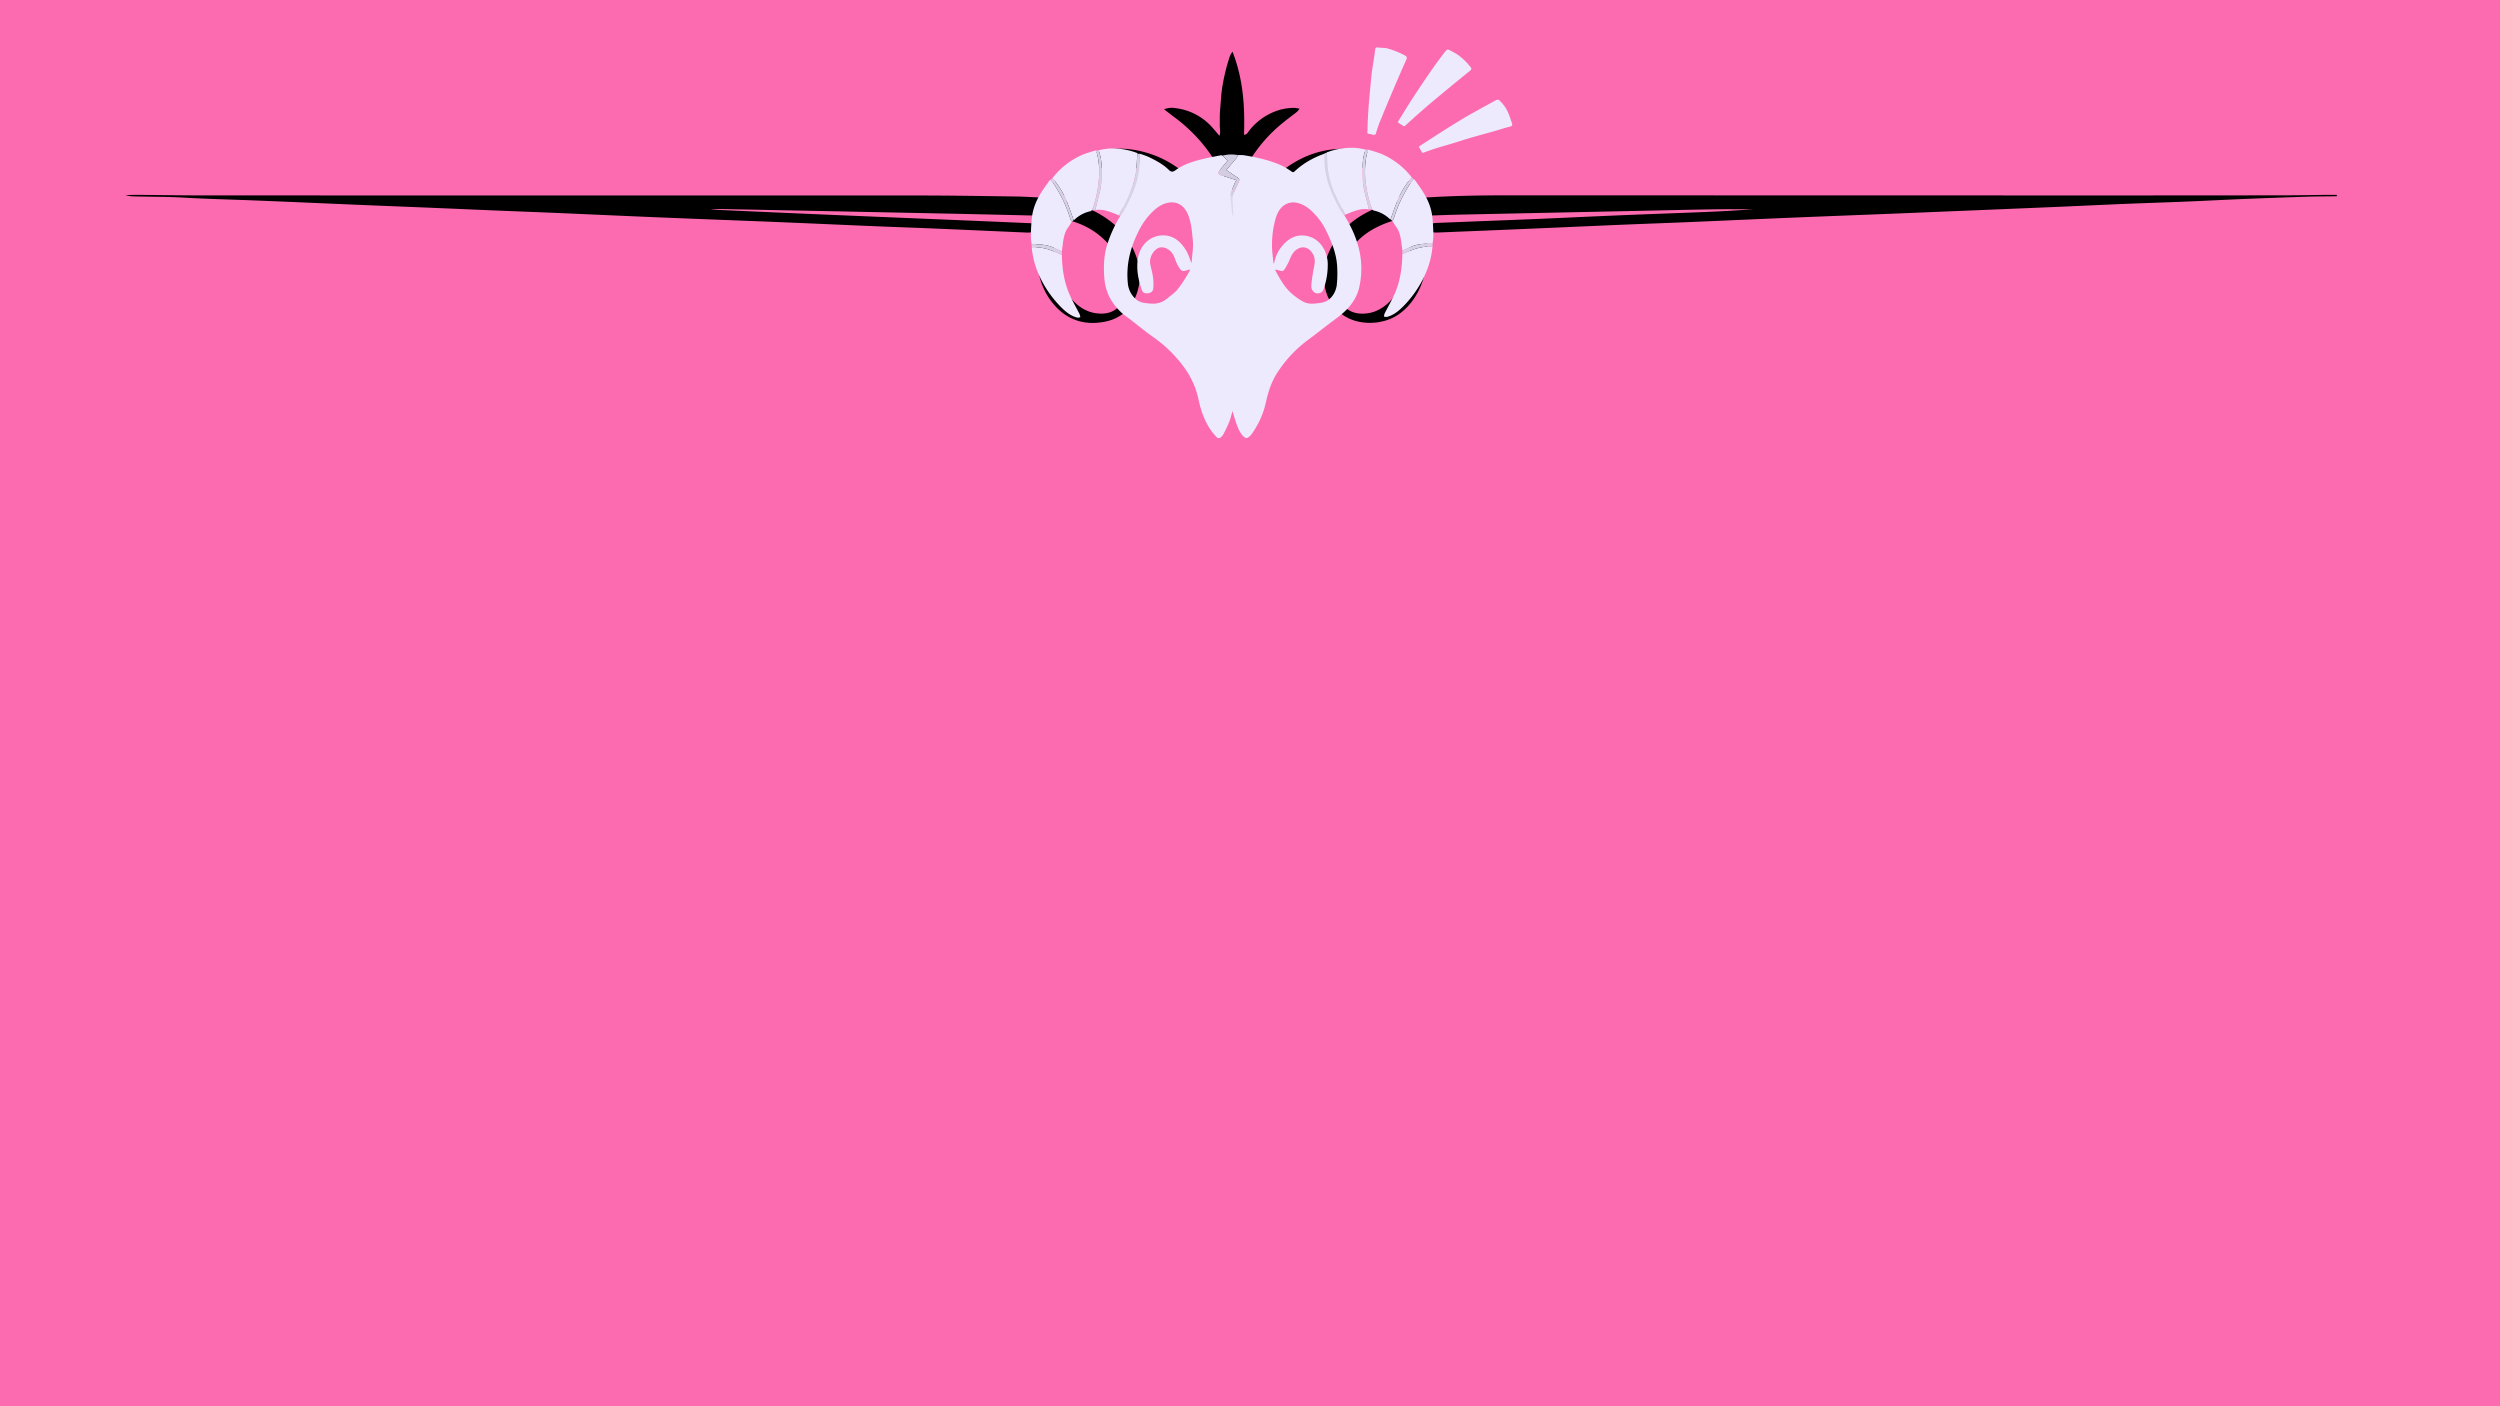 <svg xmlns="http://www.w3.org/2000/svg" xmlns:xlink="http://www.w3.org/1999/xlink" viewBox="0 0 1920 1080"><rect x="0" y="0" width="1920" height="1080" fill="#333333" stroke="none"/><defs><style>.cls-1{fill:none;}.cls-2{fill:#fc6bb0;}.cls-3{clip-path:url(#clip-path);}.cls-4{fill:#dbd7ec;}.cls-5{fill:#eeeafe;}.cls-6{fill:#d2cde3;}.cls-7{fill:#d6d2e8;}.cls-8{fill:#d5d1e7;}.cls-9{fill:#d6d1e7;}</style><clipPath id="clip-path"><rect class="cls-1" x="37.545" y="35.116" width="1802.91" height="240.51"/></clipPath></defs><title>1stmessageCard</title><g id="Layer_1" data-name="Layer 1"><polygon class="cls-2" points="0 59.632 0 1080 1920 1080 1920 0 0 0 0 59.632"/><g class="cls-3"><path d="M1794.665,150.722c-7.365.1-14.734.083-22.1.313q-23.791.746-47.576,1.707c-14.97.61-29.932,1.417-44.9,2.033-16.087.663-32.182,1.152-48.269,1.813-17.2.706-34.4,1.558-51.606,2.285q-44.238,1.871-88.479,3.664c-11.842.49-23.683,1-35.526,1.472-27.037,1.073-54.076,2.084-81.111,3.2-26.142,1.079-52.278,2.281-78.419,3.379-16.31.686-32.625,1.253-48.936,1.924-15.864.652-31.725,1.37-47.587,2.057q-18.432.8-36.864,1.59-29.827,1.247-59.657,2.442c-1.292.052-2.594-.147-4.286-.255-.323-2.117-.612-4.012-.962-6.31a28.8,28.8,0,0,1,4.077-.8c25.025-1.007,50.054-1.938,75.078-2.956,15.641-.637,31.276-1.405,46.914-2.091q17.091-.749,34.184-1.433c17.206-.672,34.416-1.25,51.619-1.969q18.048-.753,36.083-2.045c-10.274,0-20.55-.137-30.821.029-20.349.33-40.694.83-61.04,1.256q-65.065,1.361-130.131,2.727c-8.719.187-17.437.492-26.154.774-1.3.042-2.589.259-4.361.445.438,3.4.847,6.454,1.222,9.512,1.344,10.933,1.537,21.844-.585,32.718a54.651,54.651,0,0,1-11.239,24.777c-5.545,6.741-12.376,11.67-20.951,13.706a41.58,41.58,0,0,1-20.554-.038c-14.5-3.922-23.867-15.953-24.939-31.406-.689-9.921,1.938-19.063,6.861-27.569,7.458-12.886,18.573-21.633,32.109-27.326,5.329-2.241,11.005-3.655,16.512-5.476,1.228-.405,2.413-.939,4.105-1.6a51.648,51.648,0,0,0-14.055-16.4c-10.04-7.734-21.524-10.556-34.055-9.364-12.515,1.189-23.865,5.676-34.284,12.536q-33.5,22.054-45.258,60.458c-.843,2.768-1.6,5.563-2.653,9.257-.8-2.549-1.412-4.3-1.914-6.089-8.194-29.133-25.1-51.562-51.4-66.739a72.175,72.175,0,0,0-28.445-9.376c-20.736-2.284-38.1,7.671-47.867,24.407a6.353,6.353,0,0,0-.318,1.644c1.627.5,3.283,1.06,4.97,1.5,11.8,3.092,22.828,7.773,32.442,15.445a58.157,58.157,0,0,1,17.566,22.515c3.908,9.039,5.482,18.46,3.156,28.169-3.256,13.59-11.59,22.943-25.311,25.747-14.054,2.873-27.1-.08-37.565-10.9a52.212,52.212,0,0,1-13.218-24.5,81.1,81.1,0,0,1-2.136-26.625c.447-4.893,1.081-9.769,1.591-14.657.136-1.3.127-2.621.183-3.9-2.476-1.375-5-.883-7.4-.941q-33.872-.821-67.747-1.514-66.742-1.379-133.486-2.706c-12.072-.244-24.144-.5-36.217-.7a60.132,60.132,0,0,0-7.077.4c82.391,3.806,164.8,7,247.012,10.541,1.112,2.795.2,4.795-.677,6.973-1.253.066-2.356.216-3.451.168-23.681-1.023-47.361-2.1-71.043-3.1-15.193-.643-30.392-1.155-45.585-1.78-16.758-.69-33.512-1.45-50.268-2.166q-17.763-.759-35.526-1.48c-27.261-1.078-54.525-2.087-81.784-3.212-26.141-1.079-52.277-2.289-78.416-3.4-14.746-.629-29.5-1.16-44.243-1.769-17.651-.729-35.3-1.51-52.951-2.241-14.747-.612-29.5-1.166-44.242-1.78q-26.141-1.087-52.279-2.233-18.1-.768-36.2-1.5c-18.323-.718-36.663-1.131-54.966-2.194-12.514-.726-25.022-.6-37.532-.915a25.464,25.464,0,0,1-7.352-1c2.959-.073,5.918-.228,8.876-.206,17,.129,33.993.434,50.989.437q274.755.049,549.509.054c24.6.009,49.2.425,73.793.765,7.139.1,14.274.587,21.793.914,1.177-1.777,2.41-3.594,3.6-5.44a72.8,72.8,0,0,1,17.46-19.3c17.364-13,36.619-15.8,57.224-10.065,17.606,4.905,31.692,15.258,43.161,29.266,11.447,13.979,18.265,30.088,21.409,47.815.43,2.421.862,4.842,1.344,7.253a4.362,4.362,0,0,0,.677,1.161c1.13-5.686,1.948-11.41,3.426-16.959,6.445-24.208,19.266-44.117,40.314-58.2,12.548-8.4,26.343-13.044,41.593-13.065,16.7-.022,30.971,5.9,43.09,17.243a75.536,75.536,0,0,1,11.958,14.427c1.2,1.87,2.45,3.71,3.657,5.533a8.659,8.659,0,0,0,2.068.4c23-1.6,46.024-1.885,69.061-1.879q215.04.049,430.079.1,82.192.011,164.383-.094c10.287-.012,20.574-.247,30.86-.364,2.668-.03,5.336,0,8,0C1794.692,149.994,1794.679,150.358,1794.665,150.722Zm-714.622,16.556a76.115,76.115,0,0,0-24.9,8.4c-14.575,8.063-23.258,20.538-27.043,36.577a29.9,29.9,0,0,0,.043,14.612c2.369,9.028,8.752,13.984,18.01,14.026,8.312.038,15.186-3.385,20.938-9.123a50.733,50.733,0,0,0,13.9-24.833c2.306-9.942,1.96-19.981.752-30.014C1081.381,173.869,1080.686,170.855,1080.043,167.278Zm-267.67.546a6.512,6.512,0,0,0-.864,1.65,99.765,99.765,0,0,0-1.474,31.97,50.562,50.562,0,0,0,15.183,30.585c5.783,5.714,12.77,8.937,21.025,8.828,8.872-.116,15.131-5.215,17.5-13.784,1.739-6.29.874-12.422-.851-18.482C856.565,186.358,836.435,170.125,812.373,167.824Z"/><path d="M893.994,83.923a16.46,16.46,0,0,1,9.087-.833A44.707,44.707,0,0,1,931.39,98.285c1.588,1.8,3.121,3.654,5.154,6.04,1.053-3.232.166-5.824.236-8.349.075-2.682-.052-5.37.047-8.05s.358-5.355.566-8.031c.225-2.9.4-5.8.73-8.689.306-2.664.733-5.318,1.216-7.956s1.047-5.262,1.678-7.868,1.3-5.207,2.115-7.76c.8-2.507,1.261-5.192,3.434-7.914,8.208,20.888,9.584,42.1,8.831,63.773,2.415-.007,3.012-1.976,4.028-3.231A46.564,46.564,0,0,1,978.5,85.88a40.059,40.059,0,0,1,15.7-3.022,31.546,31.546,0,0,1,3.871.636,17.272,17.272,0,0,1-1.935,2.361c-3.514,2.766-7.144,5.388-10.6,8.219a113.588,113.588,0,0,0-26.685,30.742c-3.039,5.214-6.037,10.454-9.088,15.662-.993,1.695-2.1,3.326-3.38,5.35-1.038-1.448-1.891-2.46-2.548-3.586-2.481-4.247-4.959-8.5-7.328-12.807a122.491,122.491,0,0,0-34.7-39.518C899.494,88.2,897.238,86.418,893.994,83.923Z"/></g></g><g id="icons"><path class="cls-4" d="M943.754,141.787a11.061,11.061,0,0,0,1,3.309c.487.752,1.752,1.261,2.67,1.878l1.668,23.541-1.706.123c-.423-2-.911-4-1.258-6-1.142-6.6-2.292-13.21-3.278-19.826C942.707,143.834,943.432,142.8,943.754,141.787Z"/><path class="cls-5" d="M874.914,117.95a63.341,63.341,0,0,1,7.417,2.658c5.319,2.645,10.692,5.347,15.1,9.655,2,1.952,3.218,2,5.374.44,6.141-4.454,13.131-6.636,20.2-8.39,4.863-1.208,9.794-2.081,14.7-3.063.358-.072.769.18,1.155.281l3.983,3.865c-2.179,2.61-4.226,5.078-6.29,7.529-1.2,1.431-1.121,2.406.406,3.386a6.017,6.017,0,0,0,1.481.51c3.65,1.155,7.3,2.307,11.137,3.519-.572,1.016-.93,1.531-1.175,2.107-1.089,2.557-2.145,5.132-3.213,7.7a6.765,6.765,0,0,0-.338,1.82c.369,3.984.8,7.962,1.228,11.939.13,1.209.313,2.411.472,3.616l.639-.074-.625-14.178a13.738,13.738,0,0,1,.593-2.4c1.351-3.024,2.8-5.994,4.171-9.007.944-2.074.772-2.4-.964-3.53-2.843-1.852-5.633-3.806-8.533-5.776,2.461-2.893,5.011-5.834,7.491-8.846a17.228,17.228,0,0,0,1.467-2.566,27.022,27.022,0,0,1,4.27.041c9.916,1.619,19.754,3.688,29.094,7.89a57.084,57.084,0,0,1,7.853,4.714,1.476,1.476,0,0,0,2.159-.087c8.178-7.723,17.754-12.261,27.993-15.289a85.677,85.677,0,0,0-.281,9.923,57.42,57.42,0,0,0,6.249,21.738c1.824,3.531,3.965,6.859,5.963,10.278-.848.6-1.672,1.246-2.55,1.784-1.171.716-1.605,1.279-.61,2.823,5.857,9.1,10.738,18.78,13.11,29.779a64.533,64.533,0,0,1-.249,28.381,34.415,34.415,0,0,1-6.8,13.477c-3.864,4.935-8.649,8.418-13.45,11.985-6.648,4.941-13.131,10.16-19.795,15.071A95.4,95.4,0,0,0,981.392,285.6c-4.63,6.87-7.251,14.651-9.064,22.839a65.252,65.252,0,0,1-11.323,25.244,9.838,9.838,0,0,1-2.84,2.552,2.28,2.28,0,0,1-2.142-.239c-3.2-2.4-4.791-6.165-6.206-9.949-1.245-3.332-2.162-6.817-3.268-10.373-.815,2.787-1.415,5.61-2.457,8.212a99.9,99.9,0,0,1-4.656,9.806,7.459,7.459,0,0,1-2.718,2.674,2.164,2.164,0,0,1-2.161-.453,53.247,53.247,0,0,1-5.239-6.46c-4.467-6.825-7.133-14.553-8.871-22.745a64.619,64.619,0,0,0-11.229-24.876,101.332,101.332,0,0,0-24.357-23.538c-5.429-3.794-10.549-8.137-15.822-12.212-2.392-1.849-4.944-3.469-7.2-5.5-7.692-6.909-12.762-15.484-13.69-26.8-.726-8.859-.416-17.557,2.213-26a101.251,101.251,0,0,1,11.572-24.414c1.38-2.163,1.361-2.253-.821-3.5l-.625-.357a5.041,5.041,0,0,0,.791-.752A90.655,90.655,0,0,0,872.528,137,51.277,51.277,0,0,0,874.914,117.95ZM914,207.4l-.346-.464c-.455.143-.9.313-1.365.423-1.837.438-3.845,1.57-5.443-.167a20.864,20.864,0,0,1-3.052-4.943c-.92-1.877-1.493-3.964-2.38-5.865-2.16-4.634-7.239-7.4-11.3-6.118-3.407,1.078-8,6.8-6.622,13.123.713,3.279,1.632,6.527,2.054,9.852a33.719,33.719,0,0,1,.084,8.644c-.325,2.415-2.536,3.278-4.464,3.376-1.543.079-3.4-.305-4.116-2.318-2.706-7.646-4.416-15.462-3.242-23.793,1.641-11.634,10.259-18.691,20.116-18.366,7.553.25,13.166,4.983,17.174,11.867,1.68,2.886,2.648,6.29,3.864,9.273a3.4,3.4,0,0,0,.3-1.043c.266-5.352,1.371-10.587.853-16.072-.608-6.422-1.084-12.867-3.253-18.853-2.846-7.854-8.414-11.7-15.937-10.222-6.211,1.217-10.828,5.578-15.077,10.406a55.283,55.283,0,0,0-8.192,13.059,79.172,79.172,0,0,0-6.531,18.873,66.2,66.2,0,0,0-.987,19.144,18.573,18.573,0,0,0,5.965,12.363c3.464,3.149,7.668,3.241,11.754,3.584a17.036,17.036,0,0,0,13.1-4.341c2.333-2.047,4.98-3.732,7.028-6.079a80.81,80.81,0,0,0,6.336-9.051C911.65,211.674,912.785,209.5,914,207.4Zm64.018-5.153.541.016a26.938,26.938,0,0,1,4.864-11.724c5.074-6.742,11.125-10.7,19.339-9.487,9.692,1.43,16.421,10.232,16.941,20.85a56.322,56.322,0,0,1-2.646,18.565c-.412,1.422-1.094,3.127-2.13,3.874-3.6,2.592-8.033-.2-7.836-4.955a100.877,100.877,0,0,1,1.365-10.356c.429-2.936,1.326-5.866,1.3-8.789-.061-6.016-6.127-13.166-13.207-9.059-3.772,2.188-5.212,6.067-6.852,9.979a46.612,46.612,0,0,1-3.317,5.874,2.214,2.214,0,0,1-2.8.952c-1.355-.378-2.736-.641-4.256-.988a4.874,4.874,0,0,0,.235.944c3.422,6.206,6.835,12.476,12,17.088a49.309,49.309,0,0,0,9.233,6.6c4.477,2.421,9.3,1.587,14.075.854,6.532-1,10.833-6.982,11.758-13.393a81.527,81.527,0,0,0,.413-11.786c-.02-8.443-2.359-16.272-5.6-23.754-2.51-5.793-5.223-11.453-9.245-16.261-4.042-4.831-8.347-9.091-14.132-11.012-8.45-2.8-15.186,1.72-17.994,10.255a72.723,72.723,0,0,0-3.165,21.423C976.813,192.708,977.616,197.483,978.02,202.248Z"/><path class="cls-5" d="M1064.194,36.865a63.518,63.518,0,0,1,14.783,5.75c1.55.834,1.731,1.685,1.089,3.127q-5.973,13.433-11.686,26.962-4.589,10.8-8.97,21.664c-1.063,2.636-1.854,5.367-2.737,8.064a1.364,1.364,0,0,1-1.92,1.052c-.409-.111-.835-.162-1.251-.247-4.279-.869-3.282-.207-3.244-3.9.051-4.908.365-9.8.653-14.693.206-3.505.529-7,.843-10.494q.659-7.325,1.384-14.639c.176-1.8.382-3.6.643-5.384.479-3.276,1.023-6.542,1.511-9.817.311-2.094.6-4.194.844-6.3.134-1.15.536-1.758,2.14-1.534C1060.231,36.75,1062.22,36.748,1064.194,36.865Z"/><path class="cls-5" d="M1092.331,117.422c-.91-1.618-1.8-3.172-2.632-4.746-.047-.09.336-.365.559-.509,6.443-4.148,12.867-8.319,19.347-12.425q7.13-4.52,14.388-8.893c3.57-2.14,7.238-4.162,10.895-6.2,4.635-2.578,9.329-5.081,13.939-7.69,1.326-.751,2.107-.468,3.181.578a27.989,27.989,0,0,1,6.587,9.8c.959,2.41,1.74,4.864,2.589,7.3.531,1.525.119,2.281-1.815,2.722-3.852.877-7.545,2.168-11.326,3.24-6.331,1.794-12.7,3.506-19.014,5.337-3.936,1.141-7.785,2.468-11.7,3.653-4.572,1.383-9.2,2.648-13.755,4.068-3.294,1.028-6.5,2.229-9.756,3.346C1093.451,117.135,1093.065,117.22,1092.331,117.422Z"/><path class="cls-5" d="M1111.945,37.876a66.191,66.191,0,0,1,7.272,3.943,47.019,47.019,0,0,1,10.057,9.563c.844,1.1,1.1,1.83-.213,2.888q-14.169,11.454-28.131,23.1c-4.472,3.72-8.811,7.559-13.16,11.386-2.912,2.563-5.728,5.208-8.611,7.8-.255.228-.859.512-1.026.412-1.55-.922-3.051-1.909-4.521-2.927-.117-.081.033-.572.182-.812,3.806-6.128,7.517-12.305,11.475-18.355q7.415-11.336,15.179-22.491c3.049-4.4,6.347-8.664,9.584-12.959A11.108,11.108,0,0,1,1111.945,37.876Z"/><path class="cls-5" d="M843.759,115.424a61.817,61.817,0,0,1,7.032-1.268,52.705,52.705,0,0,1,22.545,3.357c.049.019.081.108.12.164-.326,4.836-.342,9.742-1.042,14.495-1.451,9.842-5.346,18.435-9.763,26.692-1.144,2.14-2.207,4.347-3.307,6.523-5.906-2.333-11.734-5.2-18.152-4.043.149-.632.3-1.265.446-1.9,1.325-5.557,3.014-11.032,3.86-16.7.679-4.553.278-9.34.464-14.016A36.241,36.241,0,0,0,843.759,115.424Z"/><path class="cls-5" d="M838.691,161.383c-.406.286-.788.731-1.223.833a25.6,25.6,0,0,0-12.366,6.6c-.127.124-.342.109-.517.159-2.029-5.424-3.792-11.031-6.158-16.221A58.766,58.766,0,0,0,808.26,136.82a58.689,58.689,0,0,1,23.481-18.148,101.4,101.4,0,0,1,10.222-3.22,2.606,2.606,0,0,0,.024.665c2.3,7.524,2.577,15.269,1.791,23.167A85.867,85.867,0,0,1,838.691,161.383Z"/><path class="cls-5" d="M792.325,187.7a49.05,49.05,0,0,1-.653-6.5c.13-4.793.312-9.614.867-14.353.87-7.436,3.8-13.813,7.532-19.633,1.895-2.958,3.95-5.762,5.957-8.609.171-.242.53-.284.8-.419,1.141,1.5,2.376,2.905,3.405,4.511a103.016,103.016,0,0,1,11.689,25.019,21.1,21.1,0,0,0,1.205,2.615c-.993,1.534-1.927,3.132-2.989,4.589-2.57,3.53-3.311,7.9-3.9,12.363-.254,1.923-.5,3.85-.744,5.775-2.293-1.041-4.573-2.13-6.882-3.115C803.323,187.689,797.83,187.607,792.325,187.7Z"/><path class="cls-5" d="M815.507,195.723c.193,10.63,1.718,20.926,5.865,30.337,2.314,5.251,5.182,10.129,7.752,15.212a10.574,10.574,0,0,1,.549,2.325,5.56,5.56,0,0,1-2.106.368c-5.646-1.3-10.1-5.3-14.326-9.786a83.54,83.54,0,0,1-14.812-21.89,67.381,67.381,0,0,1-6.08-22.372,37.711,37.711,0,0,1,17.583,3.454C811.776,194.205,813.648,194.942,815.507,195.723Z"/><path class="cls-6" d="M950.792,119.143a17.228,17.228,0,0,1-1.467,2.566c-2.48,3.012-5.03,5.953-7.491,8.846,2.9,1.97,5.69,3.924,8.533,5.776,1.736,1.131,1.908,1.456.964,3.53-1.372,3.013-2.82,5.983-4.171,9.007a13.727,13.727,0,0,0-.593,2.4c-.344-.372-.818-.679-1-1.131a9.914,9.914,0,0,1-.375-1.993c1.068-2.568,2.124-5.143,3.213-7.7.245-.576.6-1.091,1.175-2.107-3.836-1.212-7.487-2.364-11.137-3.519a6.017,6.017,0,0,1-1.481-.51c-1.527-.98-1.611-1.955-.406-3.386,2.064-2.451,4.111-4.919,6.29-7.529l-3.983-3.865A26.4,26.4,0,0,1,950.792,119.143Z"/><path class="cls-7" d="M859.344,165.387c1.1-2.176,2.163-4.383,3.307-6.523,4.417-8.257,8.312-16.85,9.763-26.692.7-4.753.716-9.659,1.042-14.495l1.824.874a64.031,64.031,0,0,1-2.458,21.679,107.357,107.357,0,0,1-11.6,24.748,5.36,5.36,0,0,1-.814.856Z"/><path class="cls-8" d="M838.691,161.383a85.867,85.867,0,0,0,5.087-22.1c.786-7.9.506-15.643-1.791-23.167a2.606,2.606,0,0,1-.024-.665l1.8-.028a36.241,36.241,0,0,1,2.2,13.31c-.186,4.676.215,9.463-.464,14.016-.846,5.665-2.535,11.14-3.86,16.7-.15.632-.3,1.265-.446,1.9Z"/><path class="cls-9" d="M823.128,170.332a21.1,21.1,0,0,1-1.205-2.615A103.016,103.016,0,0,0,810.234,142.7c-1.029-1.606-2.264-3.012-3.405-4.511l1.431-1.367a58.766,58.766,0,0,1,10.167,15.939c2.366,5.19,4.129,10.8,6.158,16.221Z"/><path class="cls-8" d="M815.507,195.723c-1.859-.781-3.731-1.518-5.575-2.352a37.711,37.711,0,0,0-17.583-3.454l-.024-2.216c5.5-.094,11-.012,16.286,2.243,2.309.985,4.589,2.074,6.882,3.115Q815.5,194.391,815.507,195.723Z"/><path class="cls-5" d="M1048.761,114.889a62.038,62.038,0,0,0-7.032-1.268,52.706,52.706,0,0,0-22.545,3.358c-.049.018-.081.107-.12.163.326,4.837.342,9.743,1.042,14.5,1.451,9.841,5.346,18.434,9.763,26.692,1.144,2.14,2.207,4.346,3.307,6.522,5.906-2.333,11.734-5.2,18.152-4.043-.149-.632-.3-1.265-.446-1.9-1.325-5.558-3.014-11.032-3.86-16.7-.679-4.552-.278-9.339-.464-14.016A36.248,36.248,0,0,1,1048.761,114.889Z"/><path class="cls-5" d="M1053.829,160.849c.406.285.788.731,1.223.832a25.6,25.6,0,0,1,12.366,6.606c.127.123.342.108.517.158,2.029-5.423,3.792-11.031,6.158-16.221a58.766,58.766,0,0,1,10.167-15.939,58.679,58.679,0,0,0-23.481-18.147,101.408,101.408,0,0,0-10.222-3.221,2.6,2.6,0,0,1-.024.665c-2.3,7.524-2.578,15.27-1.791,23.167A85.884,85.884,0,0,0,1053.829,160.849Z"/><path class="cls-5" d="M1100.2,187.167a49.065,49.065,0,0,0,.653-6.5c-.13-4.793-.312-9.613-.867-14.352-.87-7.436-3.8-13.814-7.532-19.634-1.895-2.958-3.95-5.762-5.957-8.609-.171-.242-.53-.283-.8-.418-1.141,1.5-2.376,2.9-3.4,4.511a103.009,103.009,0,0,0-11.689,25.018,21.037,21.037,0,0,1-1.2,2.615c.993,1.534,1.927,3.132,2.989,4.59,2.57,3.529,3.311,7.9,3.9,12.362.254,1.924.5,3.85.744,5.775,2.293-1.041,4.573-2.129,6.882-3.114C1089.2,187.155,1094.69,187.073,1100.2,187.167Z"/><path class="cls-5" d="M1077.013,195.188c-.193,10.631-1.718,20.926-5.865,30.338-2.314,5.25-5.182,10.128-7.752,15.211a10.569,10.569,0,0,0-.549,2.326,5.578,5.578,0,0,0,2.106.367c5.646-1.3,10.1-5.3,14.326-9.785a83.54,83.54,0,0,0,14.812-21.89,67.386,67.386,0,0,0,6.08-22.373,37.724,37.724,0,0,0-17.583,3.455C1080.744,193.67,1078.872,194.407,1077.013,195.188Z"/><path class="cls-7" d="M1033.176,164.852c-1.1-2.176-2.163-4.382-3.307-6.522-4.417-8.258-8.312-16.851-9.763-26.692-.7-4.753-.716-9.659-1.042-14.5l-1.825.875A64.05,64.05,0,0,0,1019.7,139.7a107.357,107.357,0,0,0,11.6,24.748,5.318,5.318,0,0,0,.814.856Z"/><path class="cls-8" d="M1053.829,160.849a85.884,85.884,0,0,1-5.087-22.1c-.787-7.9-.506-15.643,1.791-23.167a2.6,2.6,0,0,0,.024-.665l-1.8-.028a36.248,36.248,0,0,0-2.2,13.31c.186,4.677-.215,9.464.464,14.016.846,5.666,2.535,11.14,3.86,16.7.15.631.3,1.264.446,1.9Z"/><path class="cls-9" d="M1069.392,169.8a21.037,21.037,0,0,0,1.2-2.615,103.009,103.009,0,0,1,11.689-25.018c1.029-1.607,2.264-3.013,3.4-4.511l-1.431-1.367a58.746,58.746,0,0,0-10.167,15.938c-2.366,5.19-4.129,10.8-6.158,16.221Z"/><path class="cls-8" d="M1077.013,195.188c1.859-.781,3.731-1.518,5.575-2.351a37.724,37.724,0,0,1,17.583-3.455l.024-2.215c-5.5-.094-11-.012-16.286,2.243-2.309.985-4.589,2.073-6.882,3.114Q1077.019,193.856,1077.013,195.188Z"/></g></svg>